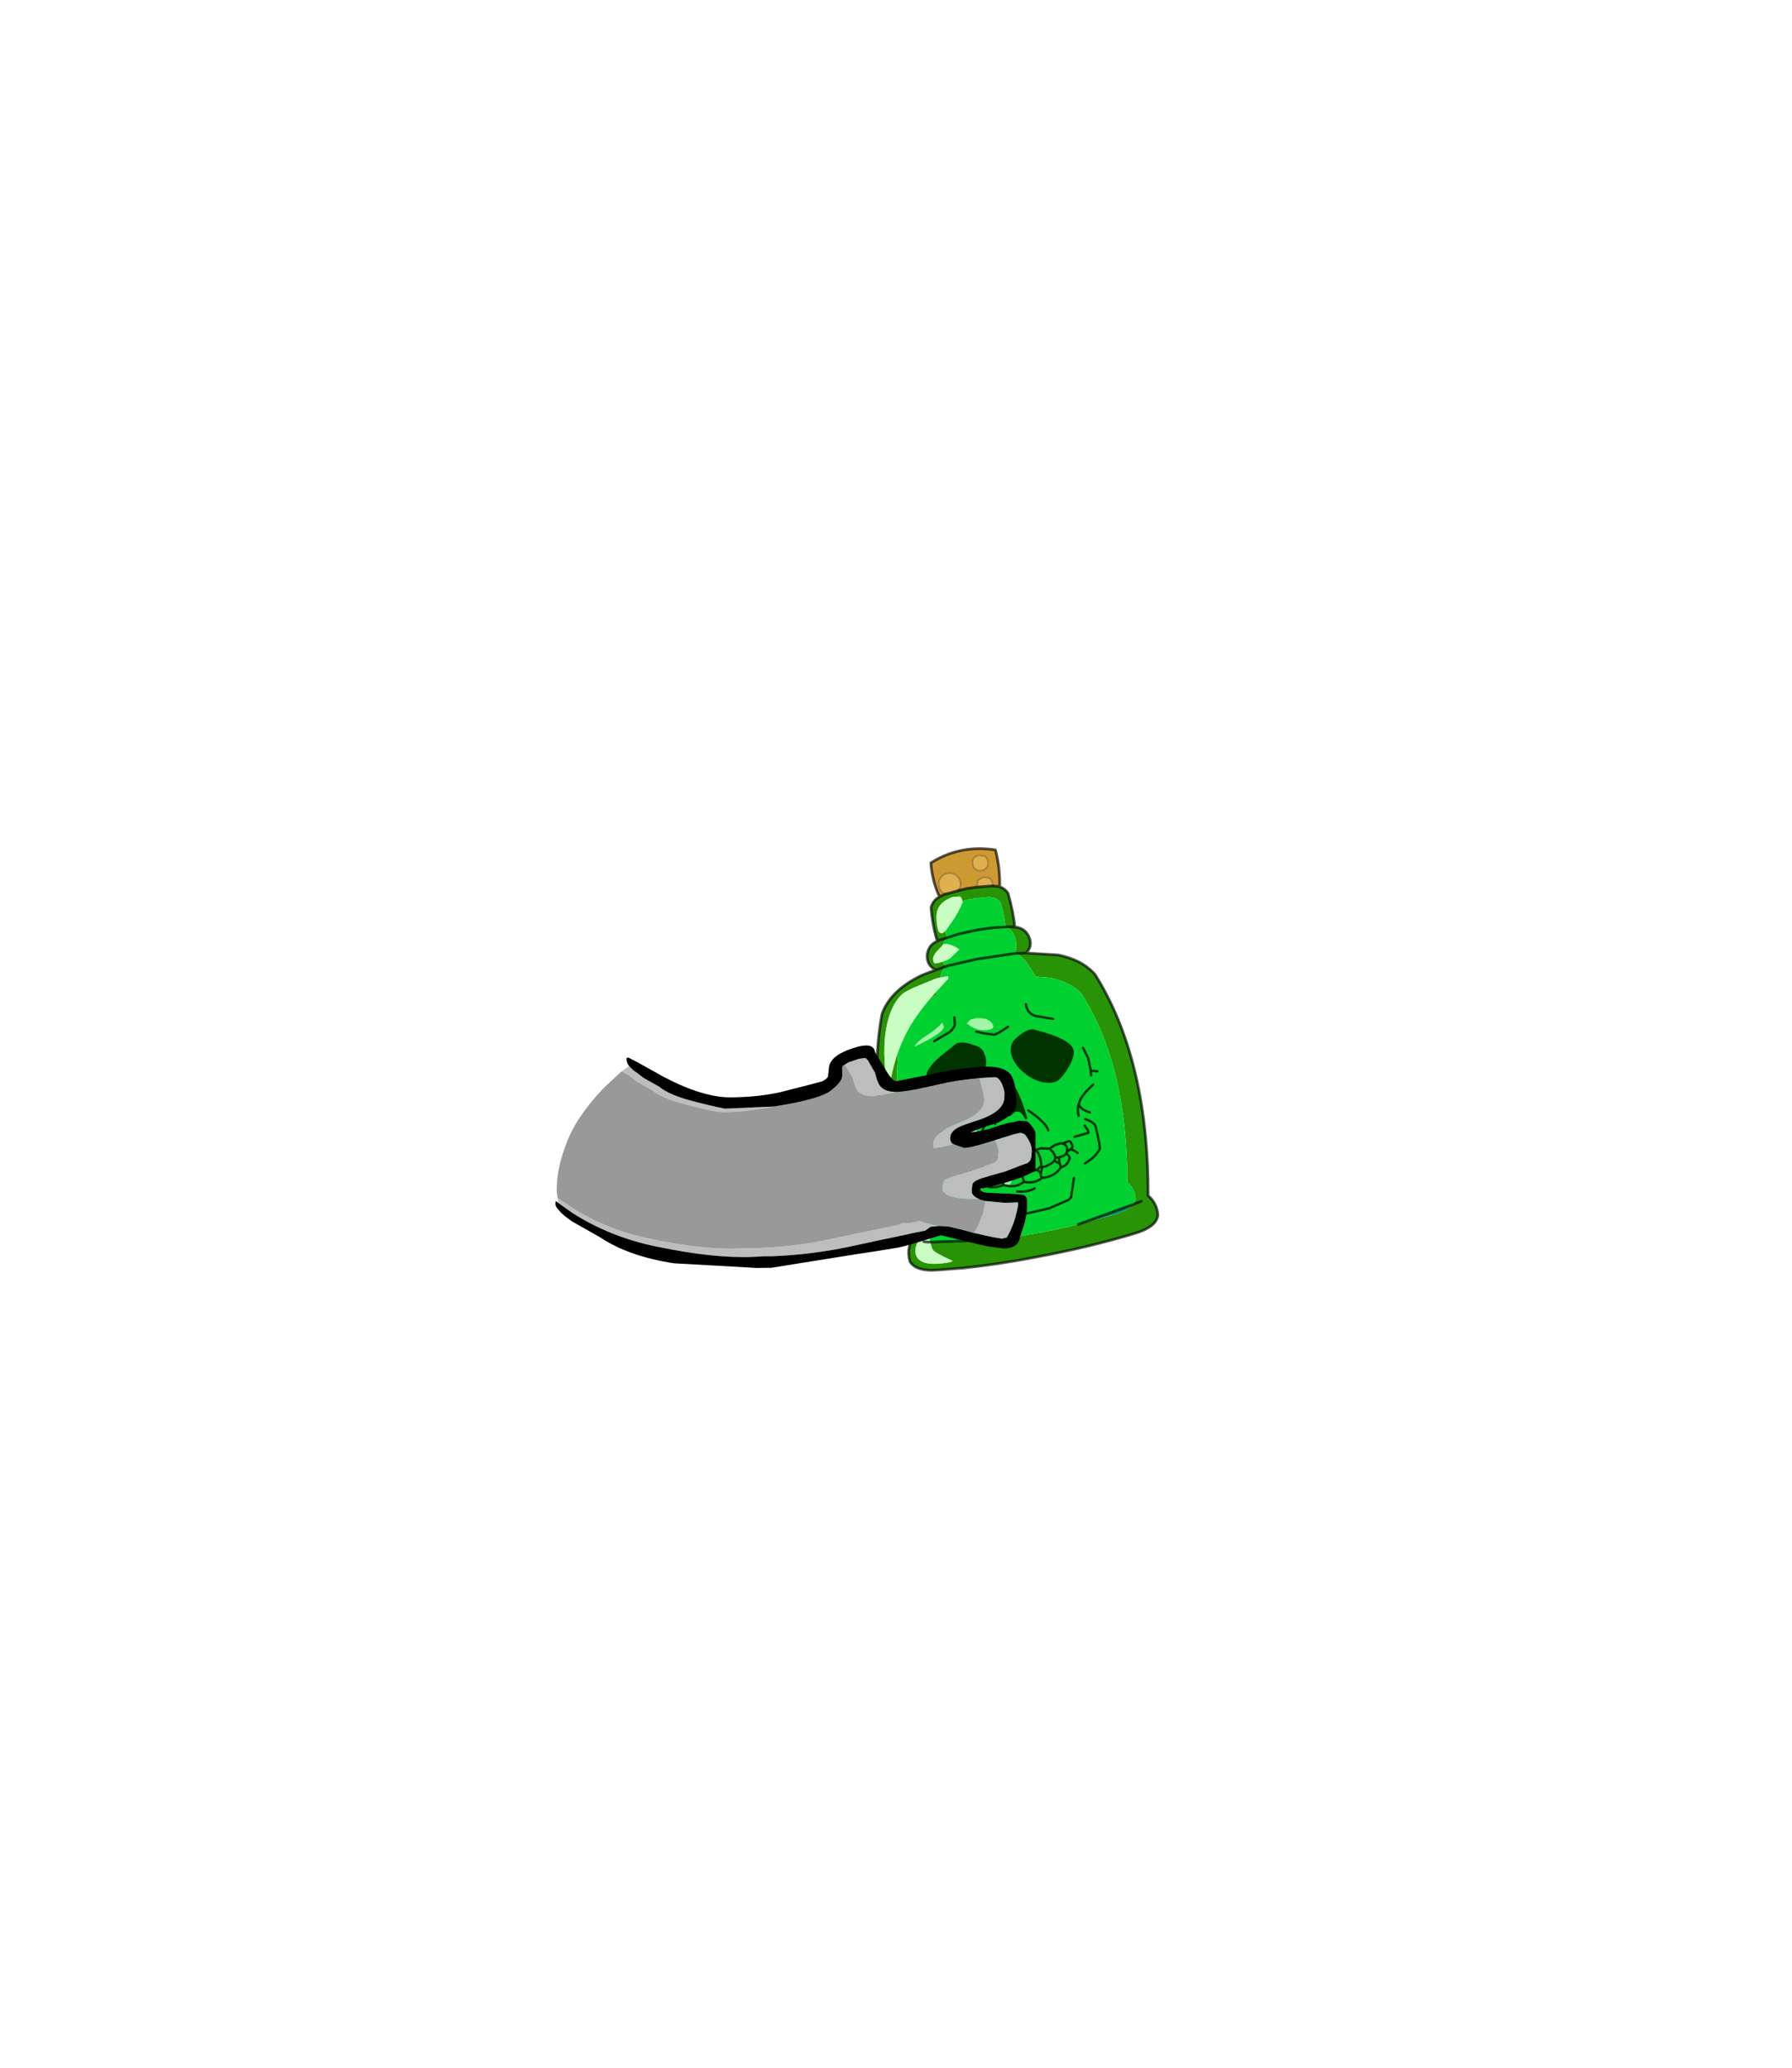 <?xml version="1.0" encoding="UTF-8" standalone="no"?>
<svg xmlns:xlink="http://www.w3.org/1999/xlink" height="531.5px" width="460.6px" xmlns="http://www.w3.org/2000/svg">
  <g transform="matrix(1.0, 0.0, 0.0, 1.0, 193.65, 334.05)">
    <use height="109.05" transform="matrix(1.0, 0.0, 0.0, 1.0, -50.9, -116.25)" width="155.2" xlink:href="#shape0"/>
  </g>
  <defs>
    <g id="shape0" transform="matrix(1.0, 0.0, 0.0, 1.0, 50.9, 116.25)">
      <path d="M52.75 -105.25 Q53.4 -106.2 53.2 -107.35 52.95 -108.5 52.0 -109.15 51.05 -109.8 49.9 -109.55 48.75 -109.35 48.1 -108.4 47.45 -107.45 47.7 -106.3 47.9 -105.15 48.85 -104.5 L49.35 -104.25 48.8 -104.0 47.85 -103.55 Q46.0 -107.4 45.6 -112.25 53.05 -117.0 62.2 -115.6 63.4 -111.1 63.3 -106.15 L61.55 -106.35 61.45 -107.0 Q61.3 -107.85 60.65 -108.35 L59.15 -108.6 57.8 -107.85 Q57.4 -107.15 57.55 -106.3 L57.6 -106.05 55.0 -105.7 52.75 -105.15 52.75 -105.25 M60.25 -112.65 Q60.1 -113.5 59.45 -114.0 L57.95 -114.2 Q57.1 -114.05 56.6 -113.45 56.2 -112.75 56.35 -111.9 56.55 -111.0 57.15 -110.6 57.85 -110.15 58.7 -110.3 59.6 -110.5 60.0 -111.15 60.45 -111.75 60.25 -112.65" fill="#cc9933" fill-rule="evenodd" stroke="none"/>
      <path d="M60.25 -112.65 Q60.45 -111.75 60.0 -111.15 59.6 -110.5 58.7 -110.3 57.85 -110.15 57.15 -110.6 56.55 -111.0 56.35 -111.9 56.2 -112.75 56.6 -113.45 57.1 -114.05 57.95 -114.2 L59.45 -114.0 Q60.1 -113.5 60.25 -112.65 M49.35 -104.25 L48.85 -104.5 Q47.9 -105.15 47.7 -106.3 47.45 -107.45 48.1 -108.4 48.75 -109.35 49.9 -109.55 51.05 -109.8 52.0 -109.15 52.95 -108.5 53.2 -107.35 53.4 -106.2 52.75 -105.25 L52.75 -105.15 50.2 -104.45 50.15 -104.45 49.35 -104.25 M57.6 -106.05 L57.55 -106.3 Q57.4 -107.15 57.8 -107.85 L59.15 -108.6 60.65 -108.35 Q61.3 -107.85 61.45 -107.0 L61.55 -106.35 61.4 -106.35 57.6 -106.05" fill="#e0b050" fill-rule="evenodd" stroke="none"/>
      <path d="M52.75 -105.15 L55.0 -105.7 57.6 -106.05 61.4 -106.35 61.55 -106.35 63.3 -106.15 Q64.65 -105.65 65.45 -104.45 66.8 -99.7 67.2 -95.75 L67.5 -95.75 Q69.8 -95.4 70.75 -93.4 71.9 -90.95 70.1 -89.1 L67.75 -89.0 70.1 -89.1 78.3 -88.6 Q81.25 -88.0 83.55 -86.85 86.05 -85.55 87.8 -83.6 101.55 -61.65 101.45 -26.75 103.8 -24.7 103.95 -21.65 103.55 -18.65 97.9 -17.0 86.25 -13.45 71.85 -10.8 63.05 -9.1 54.1 -8.15 L47.65 -7.65 45.65 -7.55 Q41.5 -7.65 40.25 -9.8 L40.0 -10.85 40.05 -11.0 40.0 -10.95 Q39.6 -13.3 40.8 -15.45 37.95 -22.8 36.05 -29.75 31.4 -46.2 31.75 -60.55 31.9 -67.2 33.05 -73.4 35.25 -79.6 43.45 -83.45 L46.85 -84.75 46.5 -84.95 Q44.55 -86.15 44.65 -88.55 44.8 -89.65 45.25 -90.45 45.75 -91.35 46.85 -91.95 L48.1 -92.5 47.95 -92.5 47.45 -92.25 47.25 -92.2 46.85 -93.55 Q46.0 -96.7 45.65 -100.75 46.15 -102.65 47.85 -103.55 L48.8 -104.0 49.35 -104.25 50.15 -104.45 50.2 -104.45 52.75 -105.15 M53.75 -102.4 L53.7 -102.55 Q53.5 -103.55 52.85 -103.65 L52.75 -103.6 51.25 -103.5 Q48.4 -102.45 47.55 -100.65 46.7 -99.0 47.35 -95.55 47.5 -94.75 47.7 -94.55 48.0 -94.15 48.65 -94.25 L49.35 -94.75 49.55 -93.8 49.75 -93.3 49.85 -93.05 48.1 -92.5 49.85 -93.05 Q49.15 -92.4 48.75 -91.3 L48.7 -91.15 47.1 -89.45 Q46.05 -88.25 46.2 -87.35 46.35 -86.45 46.7 -86.4 L47.7 -86.6 48.65 -86.9 Q48.95 -86.1 49.45 -85.95 L49.5 -85.95 50.1 -85.85 49.2 -85.55 48.8 -84.8 Q48.2 -83.8 47.95 -82.75 L47.1 -82.6 42.55 -80.75 Q39.45 -79.5 38.15 -78.45 35.55 -75.9 34.45 -71.2 33.1 -65.6 34.05 -57.7 L34.8 -53.65 Q35.55 -59.05 37.2 -63.75 L36.9 -58.9 Q36.65 -46.7 40.6 -32.75 42.2 -26.85 44.6 -20.6 L44.05 -18.95 42.4 -22.1 39.85 -27.1 40.1 -24.55 41.35 -20.1 42.15 -18.15 42.85 -16.2 42.15 -14.6 Q41.45 -13.1 41.65 -12.0 42.4 -8.15 50.3 -9.6 50.95 -9.75 51.2 -9.95 47.05 -11.85 46.35 -12.55 45.85 -12.95 45.45 -14.8 L52.85 -15.05 53.65 -15.05 Q58.05 -15.35 62.65 -15.25 L70.95 -16.75 Q77.55 -17.85 83.5 -19.35 L93.05 -21.95 Q96.4 -23.0 97.6 -24.45 L98.25 -25.9 Q98.1 -28.5 96.1 -30.2 96.15 -59.8 84.5 -78.4 83.05 -80.15 80.8 -81.2 78.95 -82.15 76.45 -82.7 L72.45 -83.05 72.35 -83.4 70.65 -86.0 Q69.75 -87.45 68.45 -88.45 L67.75 -89.0 67.25 -89.0 67.35 -89.25 Q67.7 -90.95 67.45 -92.3 67.05 -94.55 65.2 -95.8 L64.85 -95.8 64.8 -96.0 Q64.5 -98.8 63.55 -102.0 62.9 -102.95 61.9 -103.25 L60.6 -103.5 60.5 -103.45 57.6 -103.2 55.65 -102.95 54.0 -102.5 53.75 -102.4 M67.2 -95.75 L66.35 -95.85 65.2 -95.8 66.35 -95.85 67.2 -95.75 M99.7 -25.3 L97.6 -24.45 99.7 -25.3 M47.1 -79.3 L47.0 -78.7 47.0 -78.3 46.9 -78.25 45.65 -77.7 47.1 -79.3 M49.2 -85.55 L46.85 -84.75 49.2 -85.55" fill="#289305" fill-rule="evenodd" stroke="none"/>
      <path d="M49.35 -94.75 L51.7 -98.15 Q53.75 -101.6 53.75 -102.4 L54.0 -102.5 55.65 -102.95 57.6 -103.2 60.5 -103.45 60.6 -103.5 61.9 -103.25 Q62.9 -102.95 63.55 -102.0 64.5 -98.8 64.8 -96.0 L64.85 -95.8 65.2 -95.8 Q67.05 -94.55 67.45 -92.3 67.7 -90.95 67.35 -89.25 L67.25 -89.0 67.75 -89.0 68.45 -88.45 Q69.75 -87.45 70.65 -86.0 L72.35 -83.4 72.45 -83.05 76.45 -82.7 Q78.95 -82.15 80.8 -81.2 83.05 -80.15 84.5 -78.4 96.15 -59.8 96.1 -30.2 98.1 -28.5 98.25 -25.9 L97.6 -24.45 83.5 -19.35 Q77.55 -17.85 70.95 -16.75 L62.65 -15.25 Q58.05 -15.35 53.65 -15.05 L52.85 -15.05 45.45 -14.8 45.0 -16.6 44.05 -18.95 44.6 -20.6 Q42.2 -26.85 40.6 -32.75 36.65 -46.7 36.9 -58.9 L37.2 -63.75 Q38.4 -67.05 40.05 -69.95 42.05 -73.45 45.65 -77.7 L46.9 -78.25 47.0 -78.3 47.0 -78.7 47.1 -79.3 50.1 -82.55 50.0 -83.15 47.95 -82.75 Q48.2 -83.8 48.8 -84.8 L49.2 -85.55 50.1 -85.85 57.55 -87.55 67.25 -89.0 57.55 -87.55 50.1 -85.85 49.5 -85.95 49.45 -85.95 Q48.95 -86.1 48.65 -86.9 49.85 -87.25 50.6 -87.8 L52.9 -90.0 Q51.55 -90.95 50.45 -91.25 L49.6 -91.45 48.75 -91.3 Q49.15 -92.4 49.85 -93.05 L49.75 -93.3 49.55 -93.8 49.35 -94.75 M64.85 -95.8 Q58.2 -95.55 51.5 -93.6 L49.85 -93.05 51.5 -93.6 Q58.2 -95.55 64.85 -95.8" fill="#00d030" fill-rule="evenodd" stroke="none"/>
      <path d="M49.35 -94.75 L48.65 -94.25 Q48.0 -94.15 47.7 -94.55 47.5 -94.75 47.35 -95.55 46.7 -99.0 47.55 -100.65 48.4 -102.45 51.25 -103.5 L52.75 -103.6 52.85 -103.65 Q53.5 -103.55 53.7 -102.55 L53.75 -102.4 Q53.75 -101.6 51.7 -98.15 L49.35 -94.75 M47.95 -82.75 L50.0 -83.15 50.1 -82.55 47.1 -79.3 45.65 -77.7 Q42.05 -73.45 40.05 -69.95 38.4 -67.05 37.2 -63.75 35.55 -59.05 34.8 -53.65 L34.05 -57.7 Q33.1 -65.6 34.45 -71.2 35.55 -75.9 38.15 -78.45 39.45 -79.5 42.55 -80.75 L47.1 -82.6 47.95 -82.75 M44.05 -18.95 L45.0 -16.6 45.45 -14.8 Q45.85 -12.95 46.35 -12.55 47.05 -11.85 51.2 -9.95 50.95 -9.75 50.3 -9.6 42.4 -8.15 41.65 -12.0 41.45 -13.1 42.15 -14.6 L42.85 -16.2 42.15 -18.15 41.35 -20.1 40.1 -24.55 39.85 -27.1 42.4 -22.1 44.05 -18.95 M48.75 -91.3 L49.6 -91.45 50.45 -91.25 Q51.55 -90.95 52.9 -90.0 L50.6 -87.8 Q49.85 -87.25 48.65 -86.9 L47.7 -86.6 46.7 -86.4 Q46.35 -86.45 46.2 -87.35 46.05 -88.25 47.1 -89.45 L48.7 -91.15 48.75 -91.3 M43.8 -14.9 L44.75 -14.8 45.15 -14.8 45.45 -14.8 45.15 -14.8 44.75 -14.8 43.8 -14.9" fill="#cafdc4" fill-rule="evenodd" stroke="none"/>
      <path d="M83.5 -19.35 L97.6 -24.45 Q96.4 -23.0 93.05 -21.95 L83.5 -19.35" fill="#009471" fill-rule="evenodd" stroke="none"/>
      <path d="M60.25 -112.65 Q60.45 -111.75 60.0 -111.15 59.6 -110.5 58.7 -110.3 57.85 -110.15 57.15 -110.6 56.55 -111.0 56.35 -111.9 56.2 -112.75 56.6 -113.45 57.1 -114.05 57.95 -114.2 L59.45 -114.0 Q60.1 -113.5 60.25 -112.65 M49.35 -104.25 L48.85 -104.5 Q47.9 -105.15 47.7 -106.3 47.45 -107.45 48.1 -108.4 48.75 -109.35 49.9 -109.55 51.05 -109.8 52.0 -109.15 52.95 -108.5 53.2 -107.35 53.4 -106.2 52.75 -105.25 M57.6 -106.05 L57.55 -106.3 Q57.4 -107.15 57.8 -107.85 L59.15 -108.6 60.65 -108.35 Q61.3 -107.85 61.45 -107.0 L61.55 -106.35" fill="none" stroke="#000000" stroke-linecap="round" stroke-linejoin="round" stroke-opacity="0.251" stroke-width="0.4"/>
      <path d="M52.75 -105.25 L52.75 -105.15 55.0 -105.7 57.6 -106.05 61.4 -106.35 61.55 -106.35 63.3 -106.15 Q63.4 -111.1 62.2 -115.6 53.05 -117.0 45.6 -112.25 46.0 -107.4 47.85 -103.55 L48.8 -104.0 49.35 -104.25 50.15 -104.45 50.2 -104.45 52.75 -105.15 M47.25 -92.2 L46.85 -93.55 Q46.0 -96.7 45.65 -100.75 46.15 -102.65 47.85 -103.55 M64.85 -95.8 L65.2 -95.8 66.35 -95.85 67.2 -95.75 Q66.8 -99.7 65.45 -104.45 64.65 -105.65 63.3 -106.15 M70.1 -89.1 Q71.9 -90.95 70.75 -93.4 69.8 -95.4 67.5 -95.75 L67.2 -95.75 M67.25 -89.0 L67.75 -89.0 70.1 -89.1 78.3 -88.6 Q81.25 -88.0 83.55 -86.85 86.05 -85.55 87.8 -83.6 101.55 -61.65 101.45 -26.75 103.8 -24.7 103.95 -21.65 103.55 -18.65 97.9 -17.0 86.25 -13.45 71.85 -10.8 63.05 -9.1 54.1 -8.15 L47.65 -7.65 45.65 -7.55 Q41.5 -7.65 40.25 -9.8 L40.0 -10.85 40.0 -10.95 Q39.6 -13.3 40.8 -15.45 37.95 -22.8 36.05 -29.75 31.4 -46.2 31.75 -60.55 31.9 -67.2 33.05 -73.4 35.25 -79.6 43.45 -83.45 L46.85 -84.75 46.5 -84.95 Q44.55 -86.15 44.65 -88.55 44.8 -89.65 45.25 -90.45 45.75 -91.35 46.85 -91.95 L47.25 -92.2 47.45 -92.25 47.95 -92.5 48.1 -92.5 49.85 -93.05 51.5 -93.6 Q58.2 -95.55 64.85 -95.8 M97.6 -24.45 L99.7 -25.3 M67.25 -89.0 L57.55 -87.55 50.1 -85.85 49.2 -85.55 46.85 -84.75 M45.45 -14.8 L52.85 -15.05 53.65 -15.05 Q58.05 -15.35 62.65 -15.25 M83.5 -19.35 L97.6 -24.45 M45.45 -14.8 L45.15 -14.8 44.75 -14.8 43.8 -14.9" fill="none" stroke="#000000" stroke-linecap="round" stroke-linejoin="round" stroke-opacity="0.663" stroke-width="0.7"/>
      <path d="M57.2 -72.35 L57.9 -72.4 58.15 -72.4 59.55 -72.2 Q61.4 -71.6 61.65 -70.3 61.75 -69.6 60.4 -69.35 57.7 -68.85 55.3 -70.65 L54.8 -71.0 55.8 -72.0 57.0 -72.3 57.2 -72.35 M48.55 -71.2 L48.95 -70.2 48.95 -70.05 Q48.9 -69.0 44.7 -66.65 L41.5 -65.05 41.45 -65.2 Q42.3 -66.6 45.2 -68.35 47.6 -70.0 48.4 -71.1 L48.55 -71.2 M43.45 -49.85 Q43.2 -51.25 43.4 -52.75 43.3 -53.15 43.35 -53.95 L43.4 -54.2 43.3 -55.35 45.0 -52.6 47.05 -49.85 Q49.45 -46.55 49.85 -44.5 L50.05 -43.3 Q48.3 -46.35 46.95 -47.25 L46.6 -47.4 44.6 -48.3 Q43.65 -48.7 43.45 -49.85 M66.05 -38.1 L66.35 -37.35 65.75 -35.95 65.25 -35.15 Q64.0 -33.35 63.5 -33.25 L62.8 -33.3 Q62.5 -34.75 62.7 -35.7 L62.85 -36.25 63.6 -37.15 Q64.3 -37.75 66.05 -38.1 M64.7 -31.85 L66.25 -31.95 66.85 -32.05 66.9 -31.9 66.95 -31.6 66.25 -30.15 65.65 -29.2 64.3 -29.45 64.0 -30.5 64.1 -31.05 64.7 -31.85 M61.3 -36.55 Q61.35 -36.45 61.55 -36.4 L62.3 -35.7 59.8 -32.95 59.05 -32.85 58.95 -33.15 Q58.75 -34.2 59.25 -35.3 L59.35 -35.35 59.55 -35.55 60.45 -36.25 61.3 -36.55 M59.5 -32.4 Q59.85 -32.15 60.4 -32.05 L61.2 -31.9 60.9 -30.95 Q60.5 -30.1 59.55 -29.9 L58.75 -29.9 58.5 -30.2 58.5 -31.15 59.5 -32.4 M56.25 -43.85 L58.0 -46.5 57.9 -45.3 57.9 -45.2 57.4 -43.5 57.05 -41.5 Q56.9 -40.6 56.35 -40.0 L55.6 -40.3 55.25 -40.35 Q54.9 -40.55 54.9 -40.7 54.75 -41.35 56.25 -43.85 M48.7 -37.35 L48.45 -36.4 48.55 -35.9 50.2 -36.05 50.45 -35.6 49.15 -33.4 47.5 -31.15 Q47.4 -31.1 47.2 -31.4 L46.85 -32.7 46.3 -36.6 Q46.15 -37.4 47.1 -38.45 L47.25 -38.35 48.45 -37.55 48.7 -37.35 M57.6 -36.1 L58.1 -35.65 58.05 -35.5 55.6 -33.4 55.55 -33.5 Q55.35 -33.75 55.3 -34.15 L55.25 -34.4 Q55.45 -35.1 55.8 -35.45 L56.55 -36.0 56.6 -36.05 56.8 -36.1 57.6 -36.1 M56.2 -32.8 L57.35 -32.65 56.9 -31.75 56.65 -31.35 Q56.35 -31.0 56.1 -30.95 L56.05 -30.95 55.4 -31.65 Q55.6 -32.5 56.2 -32.8" fill="#a4f4a8" fill-rule="evenodd" stroke="none"/>
      <path d="M56.55 -65.15 Q58.1 -64.8 58.85 -63.7 L59.4 -62.2 Q60.0 -59.05 57.6 -55.5 55.25 -52.05 52.15 -51.45 50.75 -51.2 48.0 -53.25 45.1 -55.45 44.8 -57.15 44.45 -59.0 48.15 -62.25 L52.35 -65.6 Q54.05 -66.15 56.55 -65.15 M68.15 -67.35 Q70.15 -69.15 71.85 -69.2 81.5 -66.75 82.0 -64.05 82.3 -62.35 80.4 -59.3 78.55 -56.4 77.15 -56.15 74.05 -55.55 70.6 -57.9 67.1 -60.35 66.5 -63.5 66.1 -65.9 68.15 -67.35 M65.4 -56.95 L66.65 -55.0 67.5 -53.65 Q69.2 -50.1 70.05 -46.65 69.25 -48.6 67.85 -48.65 L67.35 -48.6 Q67.0 -48.55 66.4 -47.9 L65.85 -47.45 65.15 -47.7 63.95 -47.95 63.45 -47.85 Q62.2 -47.3 62.15 -45.2 L61.95 -49.1 62.05 -52.65 62.25 -54.2 62.8 -56.55 Q63.3 -58.3 63.7 -58.9 L65.35 -57.05 65.4 -56.95" fill="#003300" fill-rule="evenodd" stroke="none"/>
      <path d="M57.3 -68.9 L59.25 -68.45 61.85 -68.1 Q62.8 -68.3 65.45 -70.15 M46.5 -66.45 L50.45 -68.8 Q51.45 -69.65 51.8 -70.65 L51.65 -72.55 M56.55 -65.15 Q54.05 -66.15 52.35 -65.6 L48.15 -62.25 Q44.45 -59.0 44.8 -57.15 45.1 -55.45 48.0 -53.25 50.75 -51.2 52.15 -51.45 55.25 -52.05 57.6 -55.5 60.0 -59.05 59.4 -62.2 L58.85 -63.7 Q58.1 -64.8 56.55 -65.15 M40.8 -49.8 Q41.35 -50.4 42.3 -50.55 L42.15 -51.35 41.75 -53.85 Q41.7 -54.95 42.0 -56.75 M77.05 -72.15 L72.6 -72.9 Q70.3 -73.55 70.05 -75.95 M68.15 -67.35 Q70.15 -69.15 71.85 -69.2 81.5 -66.75 82.0 -64.05 82.3 -62.35 80.4 -59.3 78.55 -56.4 77.15 -56.15 74.05 -55.55 70.6 -57.9 67.1 -60.35 66.5 -63.5 66.1 -65.9 68.15 -67.35 M65.4 -56.95 L66.65 -55.0 67.5 -53.65 Q69.2 -50.1 70.05 -46.65 69.25 -48.6 67.85 -48.65 L67.35 -48.6 Q67.0 -48.55 66.4 -47.9 L65.85 -47.45 65.15 -47.7 63.95 -47.95 63.45 -47.85 Q62.2 -47.3 62.15 -45.2 L61.95 -49.1 62.05 -52.65 62.25 -54.2 62.8 -56.55 Q63.3 -58.3 63.7 -58.9 L65.35 -57.05 65.4 -56.95 M66.05 -38.1 L66.7 -38.25 67.65 -38.05 Q67.75 -38.45 68.55 -38.6 L72.4 -38.45 72.5 -38.45 73.9 -38.9 76.1 -38.8 77.5 -39.75 78.95 -40.2 79.4 -40.15 81.1 -40.75 Q81.4 -40.8 81.7 -40.25 L82.0 -39.55 Q82.1 -39.0 81.5 -38.6 82.4 -38.5 83.35 -37.7 M76.1 -38.8 L76.4 -38.55 Q77.4 -37.7 77.6 -36.6 L77.6 -36.45 78.4 -36.55 78.6 -36.6 Q79.95 -36.9 80.4 -37.5 L80.6 -38.15 80.65 -38.85 Q80.45 -39.75 79.95 -39.95 L79.4 -40.15 M66.05 -38.1 Q64.3 -37.75 63.6 -37.15 L63.15 -36.75 63.05 -36.7 61.55 -36.6 61.3 -36.55 60.45 -36.25 Q59.8 -36.1 59.55 -35.7 L59.45 -35.55 59.35 -35.35 59.25 -35.3 Q58.75 -34.2 58.95 -33.15 L58.95 -32.95 59.2 -32.65 59.5 -32.4 Q59.85 -32.15 60.4 -32.05 L61.2 -31.9 62.1 -31.85 62.85 -32.0 63.0 -32.0 63.2 -32.35 Q63.55 -32.0 64.2 -31.9 L64.6 -31.85 64.7 -31.85 66.25 -31.95 66.85 -32.05 Q67.85 -32.3 68.2 -32.75 L68.35 -32.9 68.45 -33.75 68.35 -34.8 67.65 -38.05 M62.85 -36.25 L62.7 -35.7 Q62.5 -34.75 62.8 -33.3 L62.85 -33.0 63.2 -32.35 M68.35 -32.9 L68.65 -32.6 69.05 -32.0 69.1 -31.8 Q69.1 -32.4 69.45 -32.75 L69.05 -32.9 Q68.7 -33.15 68.45 -33.75 M62.85 -36.25 L63.05 -36.7 M64.0 -30.5 L64.3 -29.45 65.65 -29.2 Q67.9 -28.95 69.55 -30.3 L69.1 -31.8 M63.0 -32.0 L63.75 -30.95 63.9 -30.6 64.0 -31.0 64.6 -31.85 M58.75 -29.9 Q60.75 -28.15 64.15 -29.4 L64.3 -29.45 M63.9 -30.6 L64.0 -30.5 M78.75 -34.95 L77.35 -35.7 76.65 -35.05 75.15 -34.25 74.4 -34.15 74.25 -34.1 73.85 -32.45 Q73.8 -31.85 74.2 -31.3 77.45 -31.55 79.05 -34.05 L78.75 -34.95 78.6 -35.4 78.6 -36.6 M77.6 -36.45 L77.35 -35.7 M74.25 -34.1 L73.95 -34.35 73.15 -33.6 72.65 -33.35 Q73.6 -33.05 73.85 -32.45 M73.95 -34.35 L74.0 -35.1 Q73.5 -37.8 72.5 -38.45 M69.45 -32.75 L71.2 -32.85 72.65 -33.35 M67.8 -27.8 Q70.35 -27.55 72.3 -28.6 M69.55 -30.3 Q72.2 -29.7 74.2 -31.3 M70.65 -48.65 Q75.2 -45.5 75.8 -43.5 M60.75 -46.95 Q59.5 -44.9 58.8 -43.35 57.9 -41.4 58.0 -40.2 M43.0 -47.0 Q45.5 -46.05 47.05 -44.95 L47.45 -44.65 48.3 -43.65 Q49.2 -42.5 49.4 -40.85 M48.85 -37.95 L48.7 -37.35 48.45 -36.4 48.55 -35.9 50.2 -36.05 52.45 -36.1 M47.1 -38.45 Q46.15 -37.4 46.3 -36.6 L46.85 -32.7 47.2 -31.4 47.25 -31.1 Q47.5 -30.75 49.0 -29.85 49.6 -29.4 52.3 -28.9 M48.1 -39.5 L47.25 -38.65 47.1 -38.45 M48.3 -43.65 Q48.25 -42.9 47.6 -41.95 L47.25 -41.45 46.35 -40.65 M55.6 -33.4 L56.0 -32.95 56.2 -32.8 57.35 -32.65 58.05 -32.75 58.25 -32.8 58.95 -32.95 M59.55 -35.7 L57.95 -36.1 57.6 -36.1 56.8 -36.1 M56.6 -36.05 L56.55 -36.0 56.3 -36.0 55.9 -35.75 55.55 -35.5 55.5 -35.4 Q55.2 -35.1 55.25 -34.4 L55.3 -34.15 Q55.35 -33.75 55.55 -33.5 L55.6 -33.4 M58.5 -31.15 L58.45 -31.65 58.05 -32.75 M59.5 -32.4 L58.5 -31.15 58.5 -30.2 58.75 -29.9 M55.9 -35.75 L54.15 -35.75 53.9 -35.5 53.75 -35.05 53.75 -34.3 53.8 -34.15 Q53.95 -33.7 54.55 -33.6 L54.65 -33.6 55.35 -33.45 55.55 -33.5 M56.0 -32.95 L55.25 -31.75 55.4 -31.65 56.05 -30.95 Q56.95 -30.2 58.35 -30.15 L58.5 -30.2 M53.2 -32.1 L53.55 -32.6 54.55 -33.6 M82.4 -31.3 L81.65 -26.3 81.0 -25.65 75.95 -23.45 70.7 -22.25 65.35 -21.5 59.9 -21.7 Q59.3 -21.65 59.05 -22.05 57.65 -24.15 56.5 -26.45 M42.3 -50.55 Q42.5 -49.65 42.65 -49.45 M87.3 -55.25 Q85.0 -53.2 84.05 -51.45 L83.6 -50.25 Q83.85 -49.5 84.8 -48.85 85.7 -48.35 86.45 -48.15 M84.7 -64.75 L86.05 -62.1 86.55 -59.65 86.7 -58.85 88.4 -58.7 M86.7 -58.85 L86.8 -57.65 M85.15 -44.75 L86.05 -43.4 86.15 -42.9 82.55 -41.85 M81.5 -38.6 L81.4 -38.6 Q81.05 -38.25 80.6 -38.15 M85.3 -46.4 Q87.75 -45.55 88.0 -44.4 L88.85 -40.5 89.05 -38.9 Q89.05 -38.5 87.9 -37.15 87.5 -36.5 85.2 -35.0 M83.6 -50.25 Q83.2 -48.8 83.6 -47.25 M80.4 -37.5 Q81.0 -37.3 81.3 -36.45 80.8 -34.4 79.05 -34.05" fill="none" stroke="#003300" stroke-linecap="round" stroke-linejoin="round" stroke-width="0.6"/>
      <path d="M51.55 -39.95 Q48.0 -38.9 46.95 -38.9 L46.55 -38.9 46.3 -39.0 46.25 -39.0 46.1 -40.0 Q46.2 -42.9 52.65 -45.45 59.1 -47.9 59.2 -51.05 59.25 -52.9 58.15 -56.35 L57.95 -56.95 58.9 -57.05 62.2 -57.2 Q63.15 -57.15 64.0 -55.3 64.6 -53.75 64.6 -52.8 L64.55 -52.0 Q64.5 -49.8 62.15 -48.15 60.45 -47.0 57.6 -46.05 53.8 -44.85 52.75 -44.3 50.6 -43.2 50.6 -41.5 50.6 -40.55 51.2 -40.1 L51.55 -39.95 M38.0 -53.5 Q32.8 -52.35 30.7 -52.3 27.6 -52.35 26.55 -54.0 26.05 -55.0 25.6 -56.85 L24.15 -59.4 23.8 -60.0 23.75 -60.0 23.4 -60.35 24.45 -61.0 27.1 -61.9 28.5 -62.1 28.85 -62.1 29.35 -61.6 29.4 -61.6 29.75 -60.95 31.3 -58.25 Q31.8 -56.25 32.4 -55.2 33.55 -53.4 36.9 -53.4 L38.0 -53.5 M5.3 -49.65 L3.15 -49.25 Q-6.45 -47.65 -10.3 -48.5 -14.25 -49.3 -19.05 -50.65 -23.85 -52.05 -25.95 -53.75 -26.7 -54.3 -29.8 -55.95 L-31.45 -57.25 -32.15 -57.75 -33.85 -58.7 -31.95 -60.05 -30.8 -58.9 -30.05 -58.4 -28.3 -57.05 -24.15 -54.7 Q-21.85 -52.8 -16.75 -51.35 -11.6 -49.95 -7.35 -49.1 L5.3 -49.65 M-50.35 -26.15 L-46.85 -23.8 Q-37.85 -17.95 -26.6 -15.65 -13.0 -12.8 -3.7 -13.15 L-1.05 -13.25 0.65 -13.25 Q10.75 -13.55 20.7 -15.75 L25.8 -16.85 37.35 -19.2 Q38.2 -19.85 39.7 -19.75 L42.7 -20.2 44.35 -19.8 47.15 -19.05 47.65 -18.9 45.55 -18.7 44.2 -17.75 31.8 -15.15 26.25 -13.95 Q15.55 -11.55 4.6 -11.15 L2.8 -11.15 0.05 -11.0 Q-10.0 -10.55 -24.7 -13.6 -36.8 -16.05 -46.55 -22.3 L-50.15 -24.85 -50.25 -25.65 -50.35 -26.15 M56.15 -17.25 L56.75 -17.4 Q58.45 -20.25 59.2 -23.5 L59.5 -25.05 59.5 -25.4 64.75 -24.9 67.95 -25.05 68.05 -24.8 68.05 -24.15 67.7 -22.5 Q66.9 -19.0 65.15 -15.95 L63.85 -15.65 61.25 -16.1 59.9 -16.4 56.15 -17.25 M58.1 -25.8 L56.5 -25.8 Q52.65 -25.8 50.75 -26.5 50.0 -26.6 49.3 -27.15 48.5 -27.85 48.5 -28.45 48.45 -29.25 48.65 -29.75 L48.65 -30.05 Q48.6 -30.95 51.65 -31.85 L56.5 -33.3 59.7 -34.45 61.8 -35.2 Q62.8 -35.75 62.8 -37.25 L62.9 -37.95 Q62.85 -39.45 62.25 -40.35 L62.1 -40.8 62.0 -41.0 67.0 -42.55 68.8 -42.95 68.85 -42.8 69.0 -42.85 69.8 -42.5 70.15 -42.0 70.75 -41.1 70.95 -40.65 Q71.55 -39.7 71.6 -38.1 L71.5 -37.35 Q71.5 -35.7 70.45 -35.1 L68.15 -34.25 64.8 -32.95 59.55 -31.45 Q56.25 -30.45 56.3 -29.5 L56.3 -29.2 Q56.1 -28.65 56.15 -27.8 56.1 -27.15 57.05 -26.4 L58.1 -25.8" fill="#bdbdbd" fill-rule="evenodd" stroke="none"/>
      <path d="M57.95 -56.95 L58.15 -56.35 Q59.25 -52.9 59.2 -51.05 59.1 -47.9 52.65 -45.45 46.2 -42.9 46.1 -40.0 L46.25 -39.0 46.3 -39.0 46.55 -38.9 46.95 -38.9 Q48.0 -38.9 51.55 -39.95 52.15 -39.7 53.8 -39.15 L54.05 -39.05 54.5 -39.05 Q55.9 -39.05 61.4 -40.8 L62.0 -41.0 62.1 -40.8 62.25 -40.35 Q62.85 -39.45 62.9 -37.95 L62.8 -37.25 Q62.8 -35.75 61.8 -35.2 L59.7 -34.45 56.5 -33.3 51.65 -31.85 Q48.6 -30.95 48.65 -30.05 L48.65 -29.75 Q48.45 -29.25 48.5 -28.45 48.5 -27.85 49.3 -27.15 50.0 -26.6 50.75 -26.5 52.65 -25.8 56.5 -25.8 L58.1 -25.8 58.6 -25.65 59.5 -25.4 59.5 -25.05 59.2 -23.5 Q58.45 -20.25 56.75 -17.4 L56.15 -17.25 54.75 -17.65 51.75 -18.4 50.0 -18.8 47.65 -18.9 47.15 -19.05 44.35 -19.8 42.7 -20.2 39.7 -19.75 Q38.2 -19.85 37.35 -19.2 L25.8 -16.85 20.7 -15.75 Q10.75 -13.55 0.65 -13.25 L-1.05 -13.25 -3.7 -13.15 Q-13.0 -12.8 -26.6 -15.65 -37.85 -17.95 -46.85 -23.8 L-50.35 -26.15 -50.55 -28.05 Q-50.6 -32.95 -48.75 -38.25 -47.1 -43.35 -44.2 -47.45 -41.55 -51.25 -38.3 -54.6 L-33.85 -58.7 -32.15 -57.75 -31.45 -57.25 -29.8 -55.95 Q-26.7 -54.3 -25.95 -53.75 -23.85 -52.05 -19.05 -50.65 -14.25 -49.3 -10.3 -48.5 -6.45 -47.65 3.15 -49.25 L5.3 -49.65 7.15 -49.95 Q17.45 -51.7 20.0 -53.8 22.65 -55.95 22.8 -57.25 L22.85 -57.9 22.8 -59.4 Q22.8 -59.9 23.1 -60.2 L23.4 -60.35 23.75 -60.0 23.8 -60.0 24.15 -59.4 25.6 -56.85 Q26.05 -55.0 26.55 -54.0 27.6 -52.35 30.7 -52.3 32.8 -52.35 38.0 -53.5 40.9 -53.75 47.1 -55.25 52.55 -56.55 57.95 -56.95" fill="#999999" fill-rule="evenodd" stroke="none"/>
      <path d="M51.55 -39.95 L51.2 -40.1 Q50.6 -40.55 50.6 -41.5 50.6 -43.2 52.75 -44.3 53.8 -44.85 57.6 -46.05 60.45 -47.0 62.15 -48.15 64.5 -49.8 64.55 -52.0 L64.6 -52.8 Q64.6 -53.75 64.0 -55.3 63.15 -57.15 62.2 -57.2 L58.9 -57.05 57.95 -56.95 Q52.55 -56.55 47.1 -55.25 40.9 -53.75 38.0 -53.5 L36.9 -53.4 Q33.55 -53.4 32.4 -55.2 31.8 -56.25 31.3 -58.25 L29.75 -60.95 29.4 -61.6 29.35 -61.6 28.85 -62.1 28.5 -62.1 27.1 -61.9 24.45 -61.0 23.4 -60.35 23.1 -60.2 Q22.8 -59.9 22.8 -59.4 L22.85 -57.9 22.8 -57.25 Q22.65 -55.95 20.0 -53.8 17.45 -51.7 7.15 -49.95 L5.3 -49.65 -7.35 -49.1 Q-11.6 -49.95 -16.75 -51.35 -21.85 -52.8 -24.15 -54.7 L-28.3 -57.05 -30.05 -58.4 -30.8 -58.9 -31.95 -60.05 Q-32.7 -61.0 -32.6 -62.1 L-32.2 -62.25 -29.45 -60.85 -28.95 -60.55 -22.95 -57.2 Q-12.9 -51.95 -5.85 -52.0 1.3 -52.05 7.0 -53.35 L14.45 -55.25 17.65 -56.1 Q18.7 -56.6 19.15 -57.25 L19.4 -59.5 19.4 -59.55 Q19.7 -62.75 25.5 -64.6 28.55 -65.65 30.05 -65.2 L30.1 -65.15 Q31.1 -64.8 31.25 -63.65 L33.6 -59.75 Q35.6 -56.15 36.7 -56.15 L45.1 -57.8 Q51.35 -59.25 56.55 -59.7 L56.9 -59.7 58.3 -59.85 Q64.15 -60.25 66.05 -57.95 67.55 -56.1 67.6 -50.35 67.6 -49.5 67.1 -48.7 L66.0 -47.5 65.65 -47.2 Q64.45 -46.25 62.75 -45.45 L59.2 -44.35 55.9 -43.05 55.85 -43.0 Q58.65 -43.25 61.3 -44.1 63.85 -45.05 66.35 -45.6 L66.55 -45.55 67.7 -45.85 67.75 -45.85 68.25 -46.0 68.95 -45.95 70.05 -45.95 70.3 -45.8 70.65 -45.6 71.25 -45.0 72.05 -43.95 72.25 -43.55 72.3 -43.45 72.45 -43.05 72.5 -42.9 72.5 -33.25 Q71.4 -32.5 69.5 -31.7 67.75 -30.95 64.2 -29.9 59.95 -28.65 58.3 -28.6 L58.35 -28.2 Q58.8 -27.45 60.95 -27.45 L64.95 -27.25 65.5 -27.3 69.4 -26.95 Q70.2 -26.5 70.3 -25.8 L70.35 -24.15 Q70.25 -20.75 68.95 -17.5 L68.5 -15.95 Q68.0 -13.2 64.3 -13.15 L59.7 -13.8 55.3 -14.85 48.2 -16.55 43.9 -15.25 Q39.4 -13.85 37.3 -13.4 L31.8 -12.5 26.2 -11.65 4.65 -8.2 0.9 -8.15 -20.45 -9.35 Q-32.1 -11.15 -39.35 -16.0 L-45.45 -19.45 -46.6 -20.1 Q-49.1 -21.8 -50.1 -23.1 -50.85 -23.9 -50.9 -24.6 L-50.8 -25.3 -50.75 -25.35 -50.15 -24.85 -46.55 -22.3 Q-36.8 -16.05 -24.7 -13.6 -10.0 -10.55 0.05 -11.0 L2.8 -11.15 4.6 -11.15 Q15.55 -11.55 26.25 -13.95 L31.8 -15.15 44.2 -17.75 45.55 -18.7 47.65 -18.9 50.0 -18.8 51.75 -18.4 54.75 -17.65 56.15 -17.25 59.9 -16.4 61.25 -16.1 63.85 -15.65 65.15 -15.95 Q66.9 -19.0 67.7 -22.5 L68.05 -24.15 68.05 -24.8 67.95 -25.05 64.75 -24.9 59.5 -25.4 58.6 -25.65 58.1 -25.8 57.05 -26.4 Q56.1 -27.15 56.15 -27.8 56.1 -28.65 56.3 -29.2 L56.3 -29.5 Q56.25 -30.45 59.55 -31.45 L64.8 -32.95 68.15 -34.25 70.45 -35.1 Q71.5 -35.7 71.5 -37.35 L71.6 -38.1 Q71.55 -39.7 70.95 -40.65 L70.75 -41.1 70.15 -42.0 69.8 -42.5 69.0 -42.85 68.85 -42.8 68.8 -42.95 67.0 -42.55 62.0 -41.0 61.4 -40.8 Q55.9 -39.05 54.5 -39.05 L54.05 -39.05 53.8 -39.15 Q52.15 -39.7 51.55 -39.95" fill="#000000" fill-rule="evenodd" stroke="none"/>
    </g>
  </defs>
</svg>
